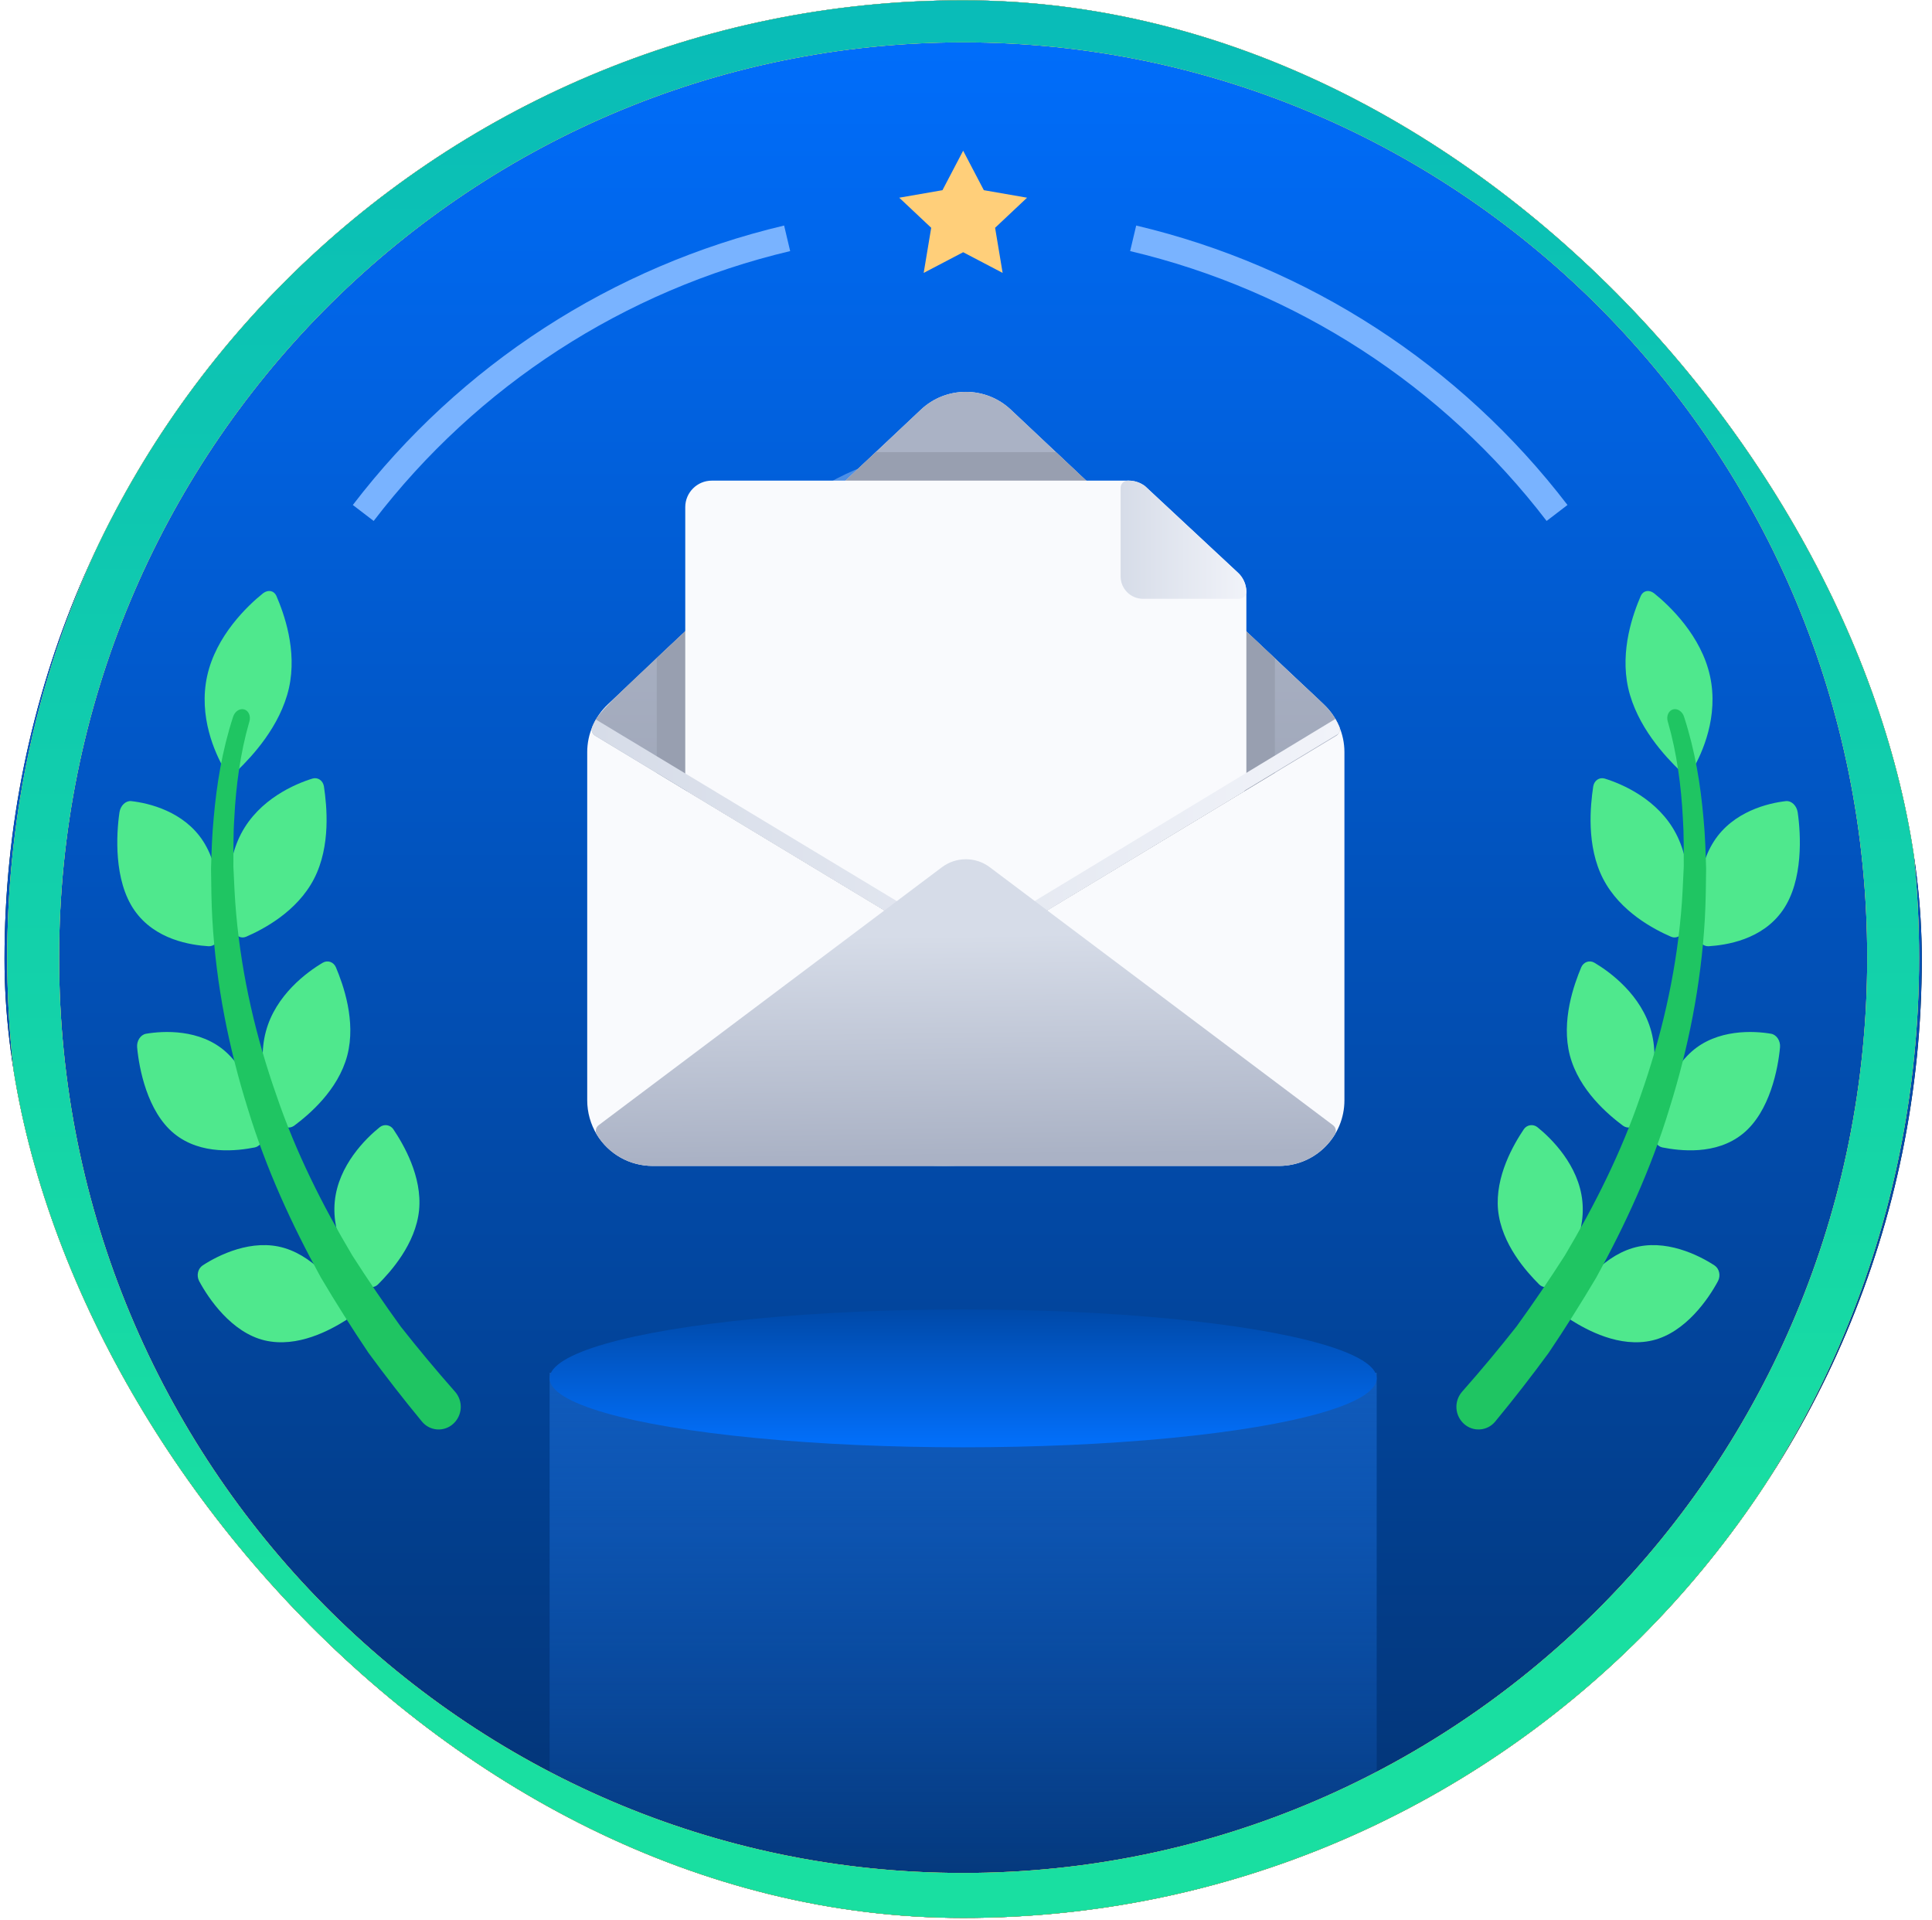<svg width="157" height="156" viewBox="0 0 157 156" fill="none" xmlns="http://www.w3.org/2000/svg">
<g clip-path="url(#clip0_1_2777)">
<rect x="0.367" y="0.024" width="155.804" height="155.804" rx="77.902" fill="black"/>
<path d="M78.269 156.468C121.293 156.468 156.171 121.248 156.171 77.802C156.171 34.356 121.293 -0.864 78.269 -0.864C35.245 -0.864 0.367 34.356 0.367 77.802C0.367 121.248 35.245 156.468 78.269 156.468Z" fill="url(#paint0_linear_1_2777)"/>
<path d="M141.642 92.102C143.831 90.317 144.493 86.799 144.649 85.099C144.698 84.568 144.374 84.076 143.936 83.992C142.522 83.746 139.535 83.59 137.45 85.453C135.359 87.325 134.675 90.594 134.423 92.165C134.354 92.657 134.646 93.127 135.077 93.224C136.472 93.497 139.445 93.894 141.642 92.102ZM134.297 108.901C136.984 108.258 138.853 105.499 139.609 104.085C139.844 103.642 139.718 103.074 139.329 102.815C138.074 101.992 135.316 100.599 132.669 101.403C130.01 102.21 128.226 104.821 127.432 106.09C127.316 106.281 127.278 106.509 127.324 106.727C127.371 106.946 127.5 107.138 127.684 107.264C128.915 108.031 131.597 109.544 134.297 108.901ZM127.574 85.759C126.838 82.948 127.911 79.984 128.499 78.583C128.69 78.154 129.167 77.987 129.563 78.217C130.829 78.963 133.409 80.846 134.193 83.823C134.99 86.818 133.713 89.865 132.99 91.201C132.757 91.62 132.278 91.733 131.897 91.466C130.704 90.577 128.32 88.584 127.574 85.759ZM144.881 73.945C146.559 71.52 146.345 67.767 146.086 66.003C146.005 65.452 145.577 65.045 145.137 65.088C143.721 65.245 140.843 65.914 139.274 68.363C137.702 70.821 137.832 74.31 137.952 75.979C137.998 76.499 138.39 76.898 138.832 76.881C140.239 76.79 143.198 76.38 144.881 73.945ZM130.275 71.403C128.895 68.731 129.236 65.461 129.47 63.896C129.549 63.413 129.965 63.128 130.407 63.258C131.81 63.693 134.732 64.926 136.201 67.738C137.678 70.566 137.174 74.005 136.792 75.556C136.665 76.041 136.223 76.286 135.8 76.11C134.435 75.518 131.665 74.092 130.275 71.403ZM121.738 98.322C121.474 95.577 123.011 92.971 123.827 91.753C123.885 91.665 123.961 91.59 124.05 91.533C124.139 91.477 124.239 91.439 124.344 91.423C124.448 91.407 124.555 91.413 124.657 91.44C124.759 91.468 124.854 91.516 124.936 91.582C126.066 92.487 128.3 94.681 128.588 97.604C128.881 100.543 127.13 103.174 126.204 104.3C126.137 104.382 126.054 104.449 125.96 104.497C125.866 104.545 125.763 104.573 125.658 104.579C125.552 104.585 125.447 104.569 125.348 104.532C125.249 104.494 125.159 104.437 125.084 104.363C124.051 103.332 122.017 101.08 121.738 98.322ZM138.959 54.922C139.683 58.22 138.319 61.191 137.575 62.482C137.335 62.885 136.86 62.929 136.488 62.591C135.341 61.477 133.023 59.033 132.313 55.905C131.624 52.812 132.731 49.815 133.337 48.409C133.534 47.983 134.001 47.89 134.412 48.199C135.688 49.221 138.244 51.661 138.959 54.922Z" fill="#4FE88D"/>
<path d="M136.849 58.228C137.753 61.015 138.188 63.726 138.431 66.482C138.566 67.854 138.603 69.214 138.645 70.581C138.629 71.934 138.617 73.295 138.542 74.633C138.24 80.007 137.191 85.182 135.663 90.06C134.172 94.97 132.075 99.511 129.72 103.792C128.49 105.867 127.202 107.906 125.855 109.907C124.461 111.811 123.012 113.673 121.509 115.493C121.36 115.677 121.174 115.829 120.964 115.939C120.754 116.05 120.524 116.117 120.288 116.135C120.051 116.154 119.813 116.125 119.589 116.05C119.364 115.974 119.157 115.854 118.979 115.696C118.611 115.37 118.386 114.911 118.355 114.42C118.324 113.928 118.488 113.445 118.813 113.075L118.862 113.018C120.356 111.327 121.816 109.577 123.238 107.771C124.601 105.887 125.909 103.965 127.163 102.006C129.563 97.967 131.745 93.659 133.329 88.995C134.96 84.358 136.138 79.416 136.599 74.276C136.719 72.993 136.766 71.695 136.828 70.394C136.82 69.092 136.844 67.781 136.754 66.468C136.622 63.862 136.258 61.147 135.55 58.699C135.541 58.672 135.535 58.646 135.526 58.62C135.4 58.177 135.589 57.738 135.958 57.636C136.314 57.538 136.71 57.8 136.849 58.228Z" fill="#1FC562"/>
<path d="M14.152 92.102C11.963 90.317 11.301 86.799 11.144 85.099C11.096 84.568 11.42 84.076 11.858 83.992C13.272 83.746 16.258 83.59 18.343 85.453C20.435 87.325 21.119 90.594 21.371 92.165C21.44 92.657 21.148 93.127 20.717 93.224C19.322 93.497 16.349 93.894 14.152 92.102ZM21.497 108.901C18.81 108.258 16.941 105.499 16.184 104.085C15.95 103.642 16.076 103.074 16.465 102.815C17.72 101.992 20.477 100.599 23.124 101.403C25.784 102.21 27.568 104.821 28.361 106.09C28.602 106.494 28.489 107.013 28.109 107.264C26.879 108.032 24.196 109.545 21.497 108.901ZM28.22 85.759C28.956 82.948 27.883 79.984 27.294 78.583C27.103 78.154 26.627 77.987 26.231 78.218C24.964 78.963 22.385 80.846 21.601 83.823C20.803 86.818 22.081 89.865 22.803 91.201C23.037 91.62 23.516 91.733 23.897 91.466C25.089 90.577 27.473 88.584 28.22 85.759ZM10.913 73.945C9.235 71.52 9.448 67.767 9.708 66.003C9.789 65.452 10.217 65.045 10.657 65.088C12.073 65.245 14.951 65.914 16.52 68.363C18.091 70.821 17.961 74.31 17.842 75.979C17.796 76.499 17.404 76.898 16.962 76.881C15.555 76.79 12.595 76.381 10.913 73.945ZM25.518 71.404C26.898 68.731 26.558 65.461 26.324 63.896C26.245 63.413 25.828 63.128 25.387 63.258C23.984 63.693 21.062 64.926 19.592 67.738C18.116 70.566 18.62 74.005 19.002 75.556C19.129 76.041 19.571 76.286 19.994 76.11C21.358 75.518 24.128 74.092 25.518 71.404ZM34.056 98.322C34.32 95.577 32.783 92.971 31.967 91.753C31.909 91.665 31.832 91.59 31.743 91.533C31.654 91.477 31.554 91.439 31.45 91.423C31.346 91.407 31.239 91.413 31.137 91.44C31.035 91.468 30.94 91.516 30.858 91.582C29.728 92.487 27.494 94.681 27.206 97.604C26.912 100.543 28.664 103.174 29.59 104.3C29.656 104.382 29.739 104.449 29.833 104.497C29.927 104.545 30.031 104.573 30.136 104.579C30.241 104.585 30.347 104.569 30.446 104.532C30.545 104.494 30.635 104.437 30.71 104.363C31.743 103.332 33.776 101.08 34.056 98.322ZM16.835 54.921C16.111 58.219 17.475 61.191 18.218 62.481C18.458 62.884 18.934 62.928 19.306 62.59C20.453 61.476 22.771 59.032 23.481 55.904C24.17 52.812 23.062 49.814 22.457 48.408C22.26 47.982 21.793 47.889 21.382 48.198C20.105 49.22 17.55 51.66 16.835 54.921Z" fill="#4FE88D"/>
<path d="M18.945 58.228C18.041 61.015 17.606 63.726 17.363 66.482C17.228 67.854 17.191 69.214 17.149 70.581C17.165 71.934 17.177 73.295 17.252 74.633C17.554 80.007 18.603 85.182 20.131 90.06C21.621 94.97 23.719 99.511 26.074 103.792C27.314 105.888 28.605 107.926 29.938 109.907C31.333 111.811 32.782 113.674 34.284 115.493C34.434 115.677 34.619 115.829 34.829 115.94C35.039 116.05 35.27 116.117 35.506 116.136C35.742 116.155 35.98 116.125 36.205 116.05C36.43 115.974 36.637 115.854 36.814 115.696C37.183 115.37 37.408 114.911 37.439 114.42C37.47 113.928 37.305 113.445 36.981 113.075L36.931 113.019C35.438 111.327 33.978 109.577 32.556 107.771C31.193 105.887 29.884 103.965 28.631 102.006C26.231 97.967 24.049 93.659 22.465 88.995C20.834 84.358 19.655 79.416 19.195 74.276C19.075 72.993 19.027 71.695 18.965 70.394C18.974 69.092 18.95 67.781 19.04 66.468C19.172 63.862 19.535 61.147 20.244 58.699C20.253 58.673 20.259 58.646 20.268 58.62C20.394 58.177 20.205 57.738 19.836 57.636C19.48 57.538 19.084 57.8 18.945 58.228Z" fill="#1FC562"/>
<path d="M80.865 18.507L81.477 22.173L78.269 20.493L75.061 22.173L75.672 18.507L73.075 16.063L76.588 15.452L78.269 12.244L79.949 15.452L83.462 16.063L80.865 18.507Z" fill="#FFCF7A"/>
<path d="M92.33 18.324C106.281 21.624 118.664 29.645 127.378 41.029L125.683 42.326C117.268 31.333 105.311 23.587 91.838 20.401L92.33 18.324Z" fill="#79B3FF"/>
<path d="M63.72 18.324C49.768 21.624 37.386 29.645 28.672 41.029L30.366 42.326C38.782 31.333 50.738 23.587 64.211 20.401L63.72 18.324Z" fill="#79B3FF"/>
<g filter="url(#filter0_f_1_2777)">
<ellipse cx="76.741" cy="65.707" rx="22.912" ry="29.022" fill="white" fill-opacity="0.3"/>
</g>
<path d="M76.273 77.268L49.374 61.029C49.074 60.848 48.977 60.458 49.158 60.158C49.34 59.858 49.729 59.762 50.029 59.943L76.928 76.182C77.888 76.761 79.078 76.76 80.037 76.182C108.663 58.939 106.928 59.852 107.263 59.852C107.613 59.852 107.9 60.136 107.9 60.486C107.9 60.738 107.754 60.956 107.541 61.059L80.692 77.268C79.33 78.09 77.635 78.091 76.273 77.268Z" fill="#D6DCE8"/>
<path d="M109.252 61.105V89.396C109.252 92.301 106.922 94.729 103.919 94.729H53.052C51.181 94.729 49.479 93.779 48.501 92.187C47.991 91.342 47.719 90.381 47.719 89.396V61.105C47.719 59.64 48.333 58.222 49.398 57.226L74.835 33.289C76.884 31.355 80.092 31.355 82.142 33.289L107.572 57.226C108.638 58.222 109.252 59.64 109.252 61.105Z" fill="#F9FAFD"/>
<path d="M108.603 59.768C72.481 81.577 82.567 75.488 80.735 76.594C79.346 77.427 77.62 77.428 76.23 76.594C76.106 76.519 49.346 60.368 48.362 59.774C48.118 59.623 48.02 59.316 48.13 59.05C48.782 57.529 48.152 58.399 71.163 36.734L74.829 33.283C76.884 31.355 80.092 31.355 82.147 33.283L85.813 36.734L103.6 53.48C107.411 57.153 108.174 57.474 108.835 59.044C108.961 59.339 108.798 59.651 108.603 59.768Z" fill="url(#paint1_linear_1_2777)"/>
<path d="M103.6 53.48V62.79L80.735 76.594C79.346 77.427 77.62 77.428 76.23 76.594L53.37 62.796V53.485L71.163 36.734H85.813L103.6 53.48Z" fill="#989FB0"/>
<path d="M101.284 48.06C101.284 48.066 101.284 48.066 101.284 48.072V63.856C101.284 64.058 101.174 64.249 101 64.354L80.735 76.594C79.346 77.427 77.62 77.428 76.23 76.594L55.97 64.359C55.796 64.255 55.686 64.064 55.686 63.861V41.204C55.686 40.017 56.653 39.05 57.846 39.05H91.73C92.194 39.05 92.662 39.207 93.039 39.49C93.056 39.502 93.074 39.514 93.085 39.531L100.595 46.526C101.024 46.919 101.273 47.481 101.284 48.06Z" fill="#F9FAFD"/>
<path d="M108.742 59.635C72.521 81.568 82.54 75.501 80.735 76.594C79.346 77.427 77.62 77.428 76.23 76.594L48.362 59.774C48.118 59.623 48.02 59.316 48.13 59.05C48.217 58.847 48.315 58.65 48.425 58.459L76.832 75.598C77.851 76.212 79.113 76.212 80.132 75.598C81.938 74.505 71.86 80.607 108.516 58.413C108.638 58.615 108.742 58.824 108.835 59.044C108.921 59.247 108.881 59.472 108.742 59.635Z" fill="url(#paint2_linear_1_2777)"/>
<path d="M101.284 48.06C101.284 48.216 101.226 48.367 101.116 48.477C101.006 48.587 100.862 48.651 100.705 48.651H92.883C91.881 48.651 91.064 47.834 91.064 46.832V39.629C91.064 39.311 91.325 39.05 91.644 39.05H91.73C92.194 39.05 92.662 39.207 93.039 39.49C93.056 39.502 93.074 39.514 93.085 39.531L100.595 46.526C101.024 46.919 101.273 47.481 101.284 48.06Z" fill="url(#paint3_linear_1_2777)"/>
<path d="M108.47 92.187C107.491 93.779 105.789 94.729 103.919 94.729H53.052C51.181 94.729 49.479 93.779 48.501 92.187C48.344 91.932 48.408 91.597 48.651 91.417L76.548 70.457C77.689 69.6 79.287 69.594 80.428 70.457L108.319 91.417C108.563 91.597 108.626 91.932 108.47 92.187Z" fill="url(#paint4_linear_1_2777)"/>
<path d="M44.664 158.884V111.532H111.874V158.884H44.664Z" fill="url(#paint5_linear_1_2777)"/>
<ellipse cx="78.269" cy="111.989" rx="33.605" ry="5.601" fill="url(#paint6_linear_1_2777)"/>
<path d="M155.95 77.808C155.95 121.236 121.171 156.441 78.269 156.441C35.367 156.441 0.588 121.236 0.588 77.808C0.588 34.379 35.367 -0.826 78.269 -0.826C121.171 -0.826 155.95 34.379 155.95 77.808ZM4.803 77.808C4.803 118.879 37.695 152.175 78.269 152.175C118.843 152.175 151.735 118.879 151.735 77.808C151.735 36.736 118.843 3.44 78.269 3.44C37.695 3.44 4.803 36.736 4.803 77.808Z" fill="#D9D9D9"/>
<path d="M155.95 77.808C155.95 121.236 121.171 156.441 78.269 156.441C35.367 156.441 0.588 121.236 0.588 77.808C0.588 34.379 35.367 -0.826 78.269 -0.826C121.171 -0.826 155.95 34.379 155.95 77.808ZM4.803 77.808C4.803 118.879 37.695 152.175 78.269 152.175C118.843 152.175 151.735 118.879 151.735 77.808C151.735 36.736 118.843 3.44 78.269 3.44C37.695 3.44 4.803 36.736 4.803 77.808Z" fill="url(#paint7_linear_1_2777)"/>
<path d="M155.95 77.808C155.95 121.236 121.171 156.441 78.269 156.441C35.367 156.441 0.588 121.236 0.588 77.808C0.588 34.379 35.367 -0.826 78.269 -0.826C121.171 -0.826 155.95 34.379 155.95 77.808ZM4.803 77.808C4.803 118.879 37.695 152.175 78.269 152.175C118.843 152.175 151.735 118.879 151.735 77.808C151.735 36.736 118.843 3.44 78.269 3.44C37.695 3.44 4.803 36.736 4.803 77.808Z" fill="url(#paint8_linear_1_2777)"/>
</g>
<defs>
<filter id="filter0_f_1_2777" x="17.169" y="0.024" width="119.145" height="131.365" filterUnits="userSpaceOnUse" color-interpolation-filters="sRGB">
<feFlood flood-opacity="0" result="BackgroundImageFix"/>
<feBlend mode="normal" in="SourceGraphic" in2="BackgroundImageFix" result="shape"/>
<feGaussianBlur stdDeviation="18.33" result="effect1_foregroundBlur_1_2777"/>
</filter>
<linearGradient id="paint0_linear_1_2777" x1="78.269" y1="-1.503" x2="78.269" y2="155.829" gradientUnits="userSpaceOnUse">
<stop stop-color="#006FFF"/>
<stop offset="1" stop-color="#033270"/>
</linearGradient>
<linearGradient id="paint1_linear_1_2777" x1="78.482" y1="81.324" x2="78.482" y2="46.009" gradientUnits="userSpaceOnUse">
<stop stop-color="#989FB0"/>
<stop offset="1" stop-color="#AAB2C5"/>
</linearGradient>
<linearGradient id="paint2_linear_1_2777" x1="48.085" y1="67.816" x2="108.88" y2="67.816" gradientUnits="userSpaceOnUse">
<stop stop-color="#D6DCE8"/>
<stop offset="1" stop-color="#F1F3F9"/>
</linearGradient>
<linearGradient id="paint3_linear_1_2777" x1="91.064" y1="43.85" x2="101.284" y2="43.85" gradientUnits="userSpaceOnUse">
<stop stop-color="#D6DCE8"/>
<stop offset="1" stop-color="#F1F3F9"/>
</linearGradient>
<linearGradient id="paint4_linear_1_2777" x1="78.513" y1="93.95" x2="78.275" y2="75.952" gradientUnits="userSpaceOnUse">
<stop stop-color="#AAB2C5"/>
<stop offset="1" stop-color="#D6DCE8"/>
</linearGradient>
<linearGradient id="paint5_linear_1_2777" x1="78.269" y1="111.532" x2="78.269" y2="158.884" gradientUnits="userSpaceOnUse">
<stop stop-color="#105BBC"/>
<stop offset="1" stop-color="#105BBC" stop-opacity="0"/>
<stop offset="1" stop-color="#1573ED"/>
</linearGradient>
<linearGradient id="paint6_linear_1_2777" x1="78.269" y1="106.388" x2="78.269" y2="117.59" gradientUnits="userSpaceOnUse">
<stop stop-color="#0049A8"/>
<stop offset="1" stop-color="#0270FC"/>
</linearGradient>
<linearGradient id="paint7_linear_1_2777" x1="78.269" y1="-0.114" x2="78.269" y2="156.635" gradientUnits="userSpaceOnUse">
<stop stop-color="#FECC2B"/>
<stop offset="1" stop-color="#FC9A13"/>
</linearGradient>
<linearGradient id="paint8_linear_1_2777" x1="78.269" y1="128.325" x2="78.269" y2="-39.509" gradientUnits="userSpaceOnUse">
<stop stop-color="#19DFA1"/>
<stop offset="1" stop-color="#04B1BF"/>
</linearGradient>
<clipPath id="clip0_1_2777">
<rect x="0.367" y="0.024" width="155.804" height="155.804" rx="77.902" fill="white"/>
</clipPath>
</defs>
</svg>
